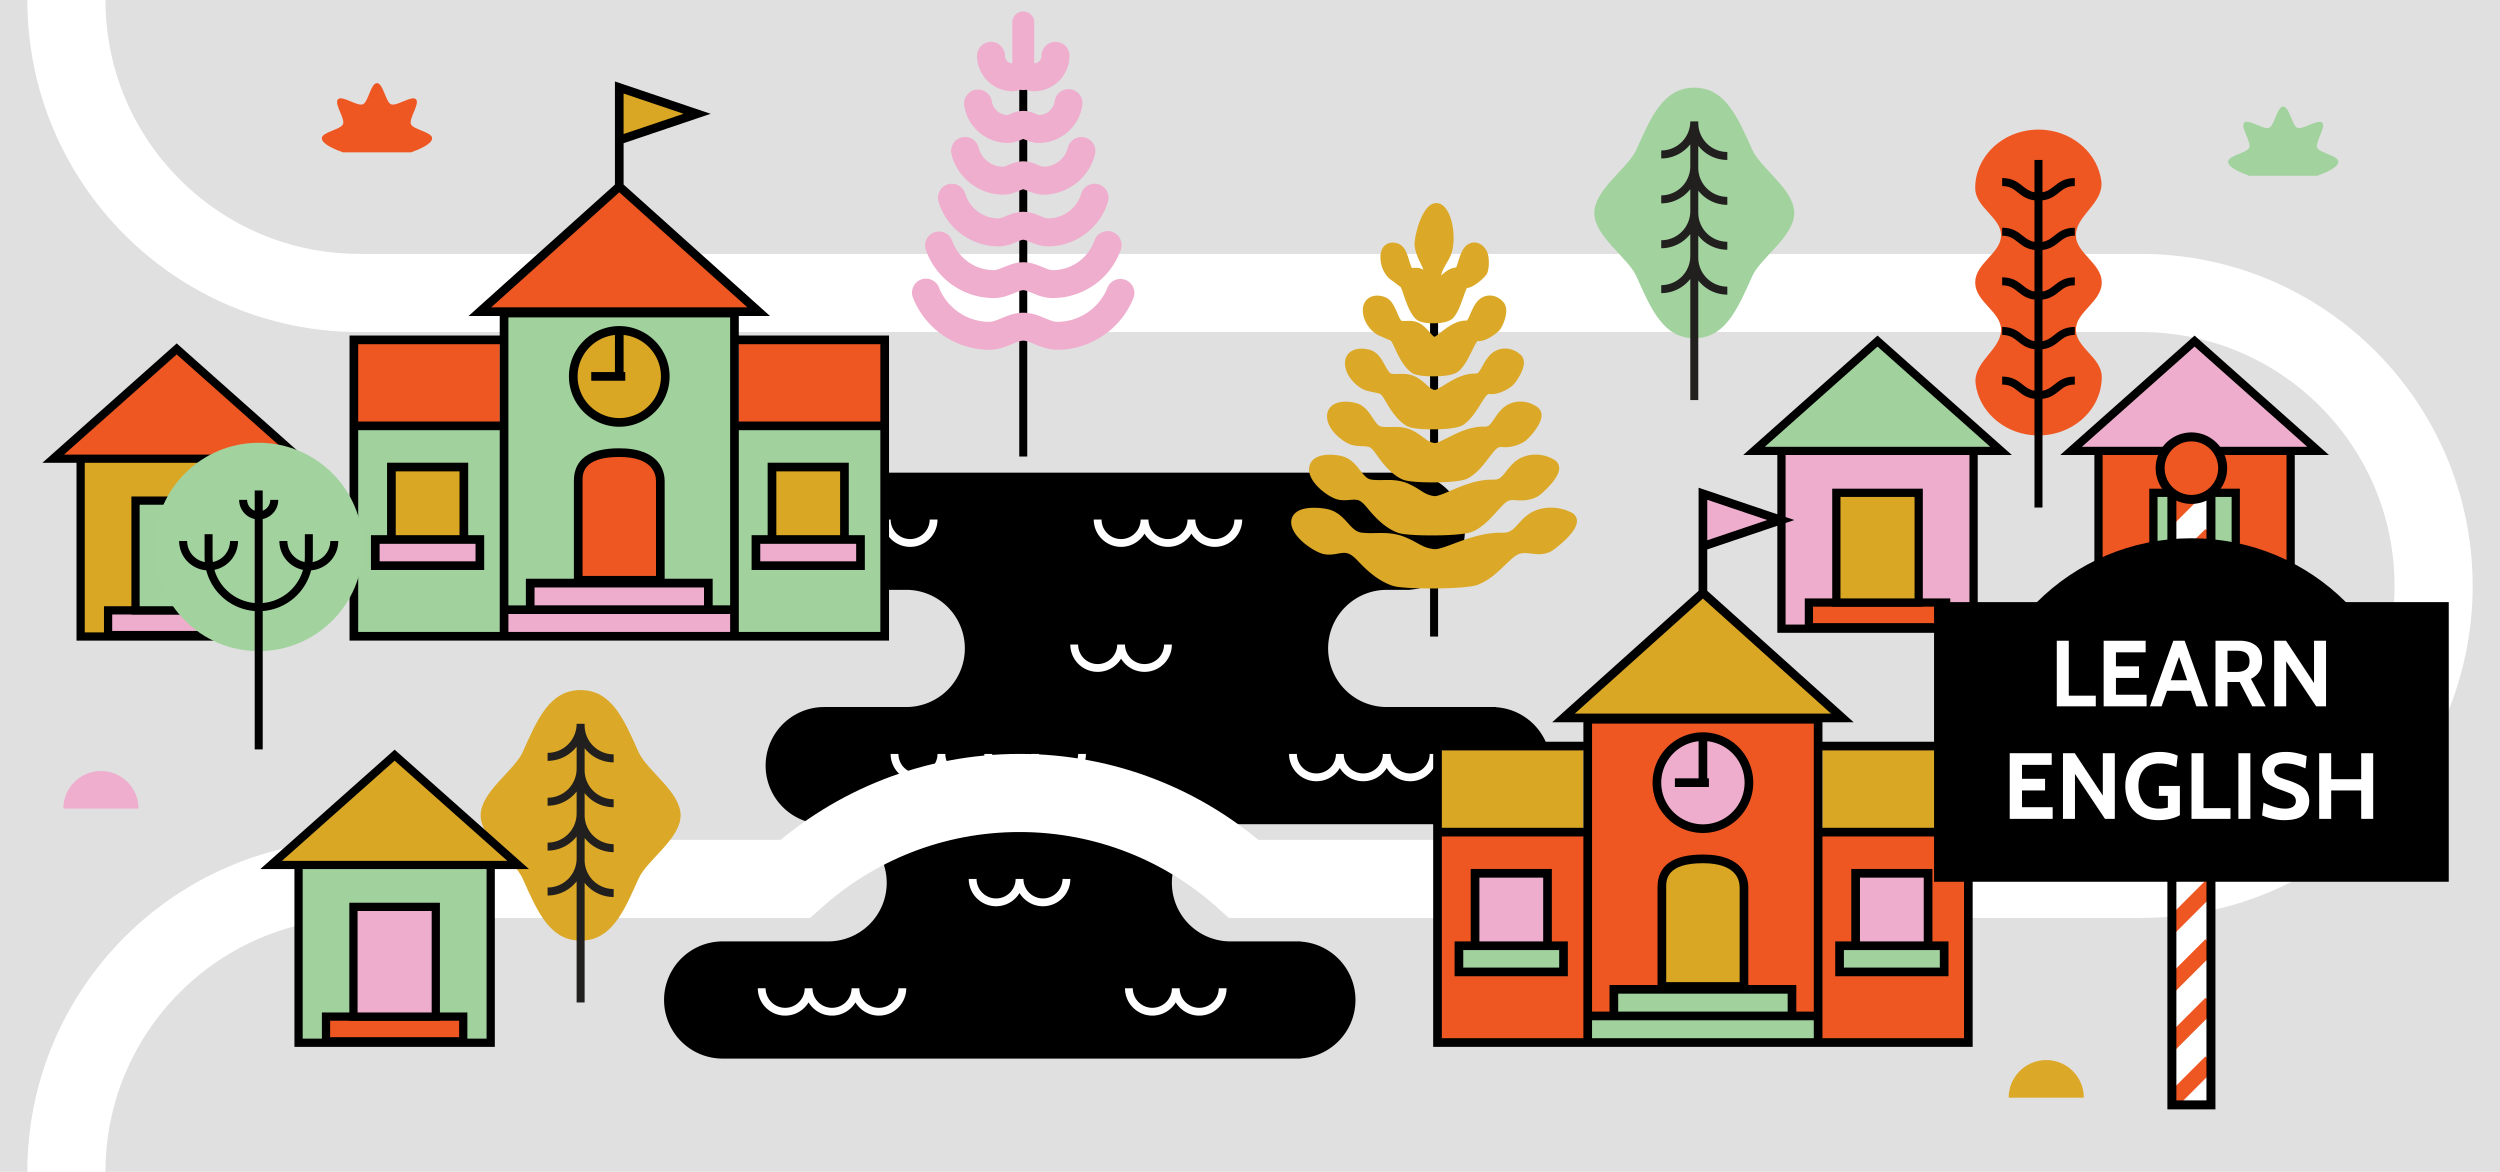 <svg xmlns="http://www.w3.org/2000/svg" width="320" height="150" viewBox="0 0 320 150">
    <g fill="none" fill-rule="evenodd">
        <path fill="#E0E0E0" d="M0 150h320V0H0z"/>
        <path fill="#000" d="M198.5 98c0-3.973-3.092-7.216-7-7.475V90.5h-86a7.5 7.5 0 0 0 0 15h86v-.025c3.908-.259 7-3.502 7-7.475M173.5 128c0-3.973-3.092-7.216-7-7.475v-.025h-74a7.5 7.5 0 0 0 0 15h74v-.025c3.908-.259 7-3.502 7-7.475M187.5 68c0-3.973-3.092-7.216-7-7.475V60.5h-94a7.5 7.5 0 0 0 0 15h94v-.025c3.908-.259 7-3.502 7-7.475M150 113a7.5 7.5 0 0 1 7.5-7.5H106a7.5 7.5 0 0 1 7.5 7.5 7.5 7.5 0 0 1-7.5 7.5h51.5a7.5 7.5 0 0 1-7.5-7.5M170 83a7.5 7.5 0 0 1 7.5-7.5H116a7.5 7.5 0 0 1 7.5 7.5 7.5 7.5 0 0 1-7.5 7.5h61.5A7.5 7.5 0 0 1 170 83"/>
        <path stroke="#FFF" d="M120.5 96.5a3 3 0 1 1-6 0M126.5 96.5a3 3 0 1 1-6 0M132.5 96.5a3 3 0 1 1-6 0M138.5 96.5a3 3 0 1 1-6 0M146.5 66.5a3 3 0 1 1-6 0M152.5 66.5a3 3 0 1 1-6 0M158.5 66.5a3 3 0 1 1-6 0M107.5 66.5a3 3 0 1 1-6 0M113.5 66.5a3 3 0 1 1-6 0M119.5 66.5a3 3 0 1 1-6 0M143.5 82.5a3 3 0 1 1-6 0M149.5 82.5a3 3 0 1 1-6 0M177.5 96.5a3 3 0 1 1-6 0M171.5 96.5a3 3 0 1 1-6 0M183.5 96.5a3 3 0 1 1-6 0M130.5 112.5a3 3 0 1 1-6 0M136.5 112.5a3 3 0 1 1-6 0M103.5 126.5a3 3 0 1 1-6 0M109.5 126.5a3 3 0 1 1-6 0M115.5 126.5a3 3 0 1 1-6 0M150.5 126.5a3 3 0 1 1-6 0M156.5 126.5a3 3 0 1 1-6 0"/>
        <path stroke="#FFF" stroke-width="10" d="M8.5 150c0-20.71 16.79-37.5 37.5-37.5h55.785c7.614-6.837 17.677-11 28.715-11 11.039 0 21.102 4.163 28.715 11H274c20.71 0 37.5-16.79 37.5-37.5S294.71 37.5 274 37.5H46C25.29 37.5 8.5 20.71 8.5 0"/>
        <path fill="#A2D39F" d="M229.667 27.26c0 3.008-4.325 5.725-5.381 8.098-1.933 4.343-3.513 7.937-7.418 7.937-3.905 0-5.484-3.594-7.417-7.937-1.056-2.373-5.382-5.09-5.382-8.098 0-3.008 4.326-5.725 5.382-8.097 1.933-4.343 3.512-7.938 7.417-7.938s5.485 3.595 7.418 7.938c1.056 2.372 5.38 5.089 5.38 8.097"/>
        <path fill="#221F1F" d="M217.38 18.659a4.724 4.724 0 0 0 3.717 1.818v-1.024a3.72 3.72 0 0 1-3.717-3.716v-.194h-1.024a3.721 3.721 0 0 1-3.717 3.717v1.024a4.725 4.725 0 0 0 3.717-1.816v2.82a3.721 3.721 0 0 1-3.717 3.718v1.024a4.728 4.728 0 0 0 3.717-1.816v2.82a3.72 3.72 0 0 1-3.717 3.717v1.025a4.728 4.728 0 0 0 3.717-1.816v2.82a3.72 3.72 0 0 1-3.717 3.717v1.025a4.728 4.728 0 0 0 3.717-1.816v15.502h1.024V35.897a4.725 4.725 0 0 0 3.717 1.819V36.69a3.72 3.72 0 0 1-3.717-3.717V30.15a4.725 4.725 0 0 0 3.717 1.819v-1.025a3.72 3.72 0 0 1-3.717-3.717v-2.824a4.724 4.724 0 0 0 3.717 1.819v-1.024a3.72 3.72 0 0 1-3.717-3.717v-2.823z"/>
        <path fill="#DBA827" d="M87.119 104.365c0 3.008-4.325 5.725-5.381 8.098-1.933 4.343-3.513 7.937-7.418 7.937-3.904 0-5.484-3.594-7.417-7.937-1.056-2.373-5.382-5.09-5.382-8.098 0-3.008 4.326-5.725 5.382-8.097 1.933-4.344 3.513-7.938 7.417-7.938 3.905 0 5.485 3.594 7.418 7.938 1.056 2.372 5.381 5.09 5.381 8.097"/>
        <path fill="#221F1F" d="M74.832 95.764a4.723 4.723 0 0 0 3.717 1.818v-1.024a3.72 3.72 0 0 1-3.717-3.717v-.194h-1.024a3.72 3.72 0 0 1-3.717 3.717v1.025a4.728 4.728 0 0 0 3.717-1.816v2.82a3.72 3.72 0 0 1-3.717 3.717v1.025a4.728 4.728 0 0 0 3.717-1.816v2.82a3.72 3.72 0 0 1-3.717 3.717v1.025a4.728 4.728 0 0 0 3.717-1.816v2.821a3.72 3.72 0 0 1-3.717 3.716v1.025a4.728 4.728 0 0 0 3.717-1.816v15.502h1.024v-15.31a4.726 4.726 0 0 0 3.717 1.817v-1.024a3.72 3.72 0 0 1-3.717-3.717v-2.823a4.726 4.726 0 0 0 3.717 1.82v-1.026a3.72 3.72 0 0 1-3.717-3.717v-2.823a4.723 4.723 0 0 0 3.717 1.818v-1.024a3.72 3.72 0 0 1-3.717-3.717v-2.823z"/>
        <path fill="#EF5722" d="M269.025 36.162c0-2.48-3.313-3.737-3.313-6.042 0-2.583 3.62-4.106 3.254-6.957-.438-3.413-3.424-6.149-7.119-6.526-4.886-.499-9.022 3.025-9.022 7.442 0 2.481 3.313 3.738 3.313 6.041 0 2.305-3.313 3.562-3.313 6.042s3.313 3.737 3.313 6.042c0 2.583-3.62 4.106-3.254 6.957.438 3.413 3.424 6.15 7.12 6.526 4.885.5 9.021-3.025 9.021-7.442 0-2.48-3.313-3.738-3.313-6.04 0-2.306 3.313-3.563 3.313-6.043"/>
        <path fill="#000" d="M263.569 24.634c.548-.438 1.02-.817 2.004-.817v-1.024c-1.341 0-2.033.553-2.644 1.042-.442.353-.84.664-1.491.773V20.47h-1.024v4.138c-.652-.109-1.05-.42-1.492-.773-.611-.489-1.302-1.042-2.644-1.042v1.024c.982 0 1.456.38 2.004.817.527.422 1.117.89 2.132 1.011v5.315c-.652-.109-1.05-.42-1.492-.773-.611-.489-1.302-1.042-2.644-1.042v1.024c.982 0 1.456.38 2.004.817.527.422 1.117.89 2.132 1.011v5.315c-.652-.109-1.05-.42-1.492-.773-.611-.488-1.302-1.042-2.644-1.042v1.024c.982 0 1.456.38 2.004.817.527.422 1.117.89 2.132 1.011v5.315c-.652-.108-1.05-.42-1.492-.773-.611-.488-1.302-1.042-2.644-1.042v1.024c.982 0 1.456.38 2.004.817.527.422 1.117.891 2.132 1.011v5.315c-.652-.108-1.05-.42-1.492-.773-.611-.488-1.302-1.042-2.644-1.042v1.024c.982 0 1.456.38 2.004.818.527.421 1.117.89 2.132 1.01v13.908h1.024V51.053c1.014-.12 1.604-.589 2.13-1.01.549-.439 1.022-.818 2.005-.818v-1.024c-1.341 0-2.033.554-2.644 1.042-.442.353-.84.664-1.491.773v-5.315c1.014-.12 1.604-.589 2.13-1.01.549-.439 1.022-.818 2.005-.818V41.85c-1.341 0-2.033.554-2.644 1.042-.442.353-.84.664-1.491.773V38.35c1.014-.12 1.604-.589 2.13-1.01.549-.439 1.022-.818 2.005-.818v-1.024c-1.341 0-2.033.554-2.644 1.042-.442.353-.84.664-1.491.773v-5.315c1.014-.12 1.604-.589 2.13-1.01.549-.439 1.022-.818 2.005-.818v-1.024c-1.341 0-2.033.553-2.644 1.042-.442.353-.84.664-1.491.773v-5.315c1.014-.12 1.604-.589 2.13-1.01"/>
        <path fill="#EF5722" d="M293.203 57.714v22.758H268.61V57.714"/>
        <path fill="#000" d="M293.73 81h-25.648V57.714h1.055v22.231h23.538V57.714h1.055z"/>
        <path fill="#DAA725" d="M272.123 80.288h17.566v-3.162h-17.566z"/>
        <path fill="#000" d="M272.65 79.76h16.512v-2.107H272.65v2.107zm-1.055 1.055h18.622v-4.217h-18.622v4.217z"/>
        <path fill="#A1D29D" d="M275.637 77.125h10.54V63.078h-10.54z"/>
        <path fill="#000" d="M276.164 76.598h9.485V63.606h-9.485v12.992zm-1.055 1.055h11.594V62.551h-11.594v15.102z"/>
        <path fill="#EEADCD" d="M265.096 57.714l15.81-14.053 15.81 14.053z"/>
        <path fill="#000" d="M266.483 57.187h28.847l-14.424-12.821-14.423 12.821zm31.62 1.055H263.71l17.195-15.286 17.197 15.286z"/>
        <path fill="#A1D29D" d="M62.81 110.714v22.758H38.215v-22.758"/>
        <path fill="#000" d="M63.337 134H37.689v-23.286h1.055v22.231h23.538v-22.231h1.055z"/>
        <path fill="#EF5722" d="M41.73 133.288h17.566v-3.162H41.73z"/>
        <path fill="#000" d="M42.257 132.76h16.512v-2.107H42.257v2.107zm-1.055 1.055h18.621v-4.217H41.202v4.217z"/>
        <path fill="#EEADCD" d="M45.243 130.125h10.54v-14.047h-10.54z"/>
        <path fill="#000" d="M45.77 129.598h9.485v-12.992H45.77v12.992zm-1.055 1.055H56.31v-15.102H44.715v15.102z"/>
        <path fill="#DAA725" d="M34.703 110.714l15.81-14.053 15.81 14.053z"/>
        <path fill="#000" d="M36.09 110.187h28.846L50.512 97.366 36.09 110.187zm31.62 1.055H33.316l17.195-15.286 17.197 15.286z"/>
        <path fill="#DAA725" d="M34.914 58.714v22.758H10.321V58.714"/>
        <path fill="#000" d="M35.442 82H9.794V58.714h1.055v22.231h23.538V58.714h1.055z"/>
        <path fill="#EEADCD" d="M13.835 81.288h17.566v-3.162H13.835z"/>
        <path fill="#000" d="M14.362 80.76h16.512v-2.107H14.362v2.107zm-1.055 1.055h18.622v-4.217H13.307v4.217z"/>
        <path fill="#A1D29D" d="M17.348 78.125h10.54V64.078h-10.54z"/>
        <path fill="#000" d="M17.875 77.598h9.485V64.606h-9.485v12.992zm-1.054 1.055h11.594V63.551H16.821v15.102z"/>
        <path fill="#EF5722" d="M6.808 58.714l15.81-14.053 15.81 14.053z"/>
        <path fill="#000" d="M8.194 58.187h28.847L22.618 45.366 8.194 58.187zm31.62 1.055H5.422l17.196-15.286 17.196 15.286z"/>
        <path fill="#EEADCD" d="M252.62 57.714v22.758h-24.594V57.714"/>
        <path fill="#000" d="M253.146 81h-25.648V57.714h1.055v22.231h23.538V57.714h1.055z"/>
        <path fill="#EF5722" d="M231.539 80.288h17.566v-3.162h-17.566z"/>
        <path fill="#000" d="M232.067 79.76h16.512v-2.107h-16.512v2.107zm-1.055 1.055h18.621v-4.217h-18.621v4.217z"/>
        <path fill="#DAA725" d="M235.053 77.125h10.54V63.078h-10.54z"/>
        <path fill="#000" d="M235.58 76.598h9.485V63.606h-9.485v12.992zm-1.055 1.055h11.595V62.551h-11.595v15.102z"/>
        <path fill="#A1D29D" d="M224.513 57.714l15.81-14.053 15.81 14.053z"/>
        <path fill="#000" d="M225.899 57.187h28.847l-14.423-12.821-14.424 12.821zm31.62 1.055h-34.392l17.196-15.286 17.196 15.286z"/>
        <path fill="#A1D29D" d="M94.013 54.61V40.068H64.52V54.61H45.294v26.835h67.946V54.61z"/>
        <path fill="#EF5722" d="M61.423 39.892H97.11L79.267 23.87z"/>
        <path fill="#EEADCD" d="M90.667 78.041v-3.404h-22.8v3.404H64.52v3.404h29.493v-3.404z"/>
        <path fill="#EF5722" d="M84.522 61.566c0-1.136-.587-3.63-5.255-3.63s-5.255 2.063-5.255 3.63v12.706h10.51V61.566z"/>
        <path fill="#DAA725" d="M85.155 48.18a5.889 5.889 0 1 1-11.778 0 5.889 5.889 0 0 1 11.778 0"/>
        <path fill="#000" d="M79.266 53.515a5.34 5.34 0 0 1-5.333-5.334 5.34 5.34 0 0 1 4.778-5.304v4.75h-3.03v1.109h4.352v-1.11h-.212v-4.75a5.34 5.34 0 0 1 4.78 5.305 5.34 5.34 0 0 1-5.335 5.334m0-11.777a6.45 6.45 0 0 0-6.443 6.443 6.45 6.45 0 0 0 6.443 6.443 6.45 6.45 0 0 0 6.443-6.443 6.45 6.45 0 0 0-6.443-6.443"/>
        <path fill="#DAA725" d="M50.099 69.057h9.275v-9.275h-9.275zM98.814 69.057h9.274v-9.275h-9.274z"/>
        <path fill="#EEADCD" d="M48.037 72.404h13.386v-3.347H48.037z"/>
        <path fill="#000" d="M60.868 71.85H48.591v-2.24H60.868v2.24zm-10.214-3.348h8.166v-8.166h-8.166v8.166zm9.275 0v-9.275H49.545v9.275h-2.063v4.457h14.495v-4.457h-2.048z"/>
        <path fill="#EEADCD" d="M96.758 72.404h13.386v-3.347H96.758z"/>
        <path fill="#000" d="M109.59 71.85H97.313v-2.24h12.277v2.24zm-10.221-3.348h8.166v-8.166h-8.166v8.166zm9.274 0v-9.275H98.259v9.275h-2.055v4.457h14.495v-4.457h-2.056z"/>
        <path fill="#DAA725" d="M79.266 11.2v6.727l9.962-3.363z"/>
        <path fill="#EF5722" d="M45.294 54.51h18.672V43.5H45.294zM94.568 54.51h18.672V43.5H94.568z"/>
        <path fill="#000" d="M112.685 80.89H94.568V55.066h18.117V80.89zm-66.836 0V55.066h18.117V80.89H45.849zm0-26.934h18.117v-9.901H45.849v9.9zm47.609 23.53h-2.236v-3.404h-6.145V61.566c0-.982-.42-4.185-5.81-4.185-3.855 0-5.81 1.408-5.81 4.185v12.516H67.31v3.405h-2.236V40.623h28.383v36.864zm-2.236 1.11h2.236v2.295H65.075v-2.295H91.22zm-16.656-4.88v-12.15c0-.92 0-3.076 4.7-3.076 4.243 0 4.7 2.15 4.7 3.076v12.15h-9.4zm-6.145 3.77h21.692v-2.294H68.42v2.295zM62.87 39.339l16.397-14.723 16.396 14.723H62.87zm31.698 14.618h18.117v-9.901H94.568v9.9zM79.82 11.974l7.674 2.59-7.674 2.59v-5.18zm14.747 30.972v-2.5h3.99L79.822 23.623v-5.296l11.14-3.762-12.25-4.136V23.622L59.976 40.447h3.99v2.499H44.74V82h69.055V42.946H94.568z"/>
        <path fill="#EF5722" d="M232.72 106.61V92.068h-29.493v14.542h-19.226v26.835h67.945V106.61z"/>
        <path fill="#DAA725" d="M200.13 91.892h35.688L217.974 75.87z"/>
        <path fill="#A1D29D" d="M229.374 130.041v-3.404h-22.8v3.404h-3.347v3.404h29.493v-3.404z"/>
        <path fill="#DAA725" d="M223.23 113.566c0-1.136-.588-3.63-5.256-3.63-4.669 0-5.256 2.063-5.256 3.63v12.706h10.511v-12.706z"/>
        <path fill="#EEADCD" d="M223.862 100.18a5.889 5.889 0 1 1-11.777.001 5.889 5.889 0 0 1 11.777 0"/>
        <path fill="#000" d="M217.974 105.515a5.34 5.34 0 0 1-5.334-5.334 5.34 5.34 0 0 1 4.779-5.304v4.75h-3.03v1.109h4.352v-1.11h-.212v-4.75a5.34 5.34 0 0 1 4.779 5.305 5.34 5.34 0 0 1-5.334 5.334m0-11.777a6.45 6.45 0 0 0-6.443 6.443 6.45 6.45 0 0 0 6.443 6.443 6.45 6.45 0 0 0 6.443-6.443 6.45 6.45 0 0 0-6.443-6.443"/>
        <path fill="#EEADCD" d="M188.807 121.057h9.275v-9.275h-9.275zM237.522 121.057h9.274v-9.275h-9.274z"/>
        <path fill="#A1D29D" d="M186.744 124.404h13.386v-3.347h-13.386z"/>
        <path fill="#000" d="M199.576 123.85h-12.278v-2.24h12.278v2.24zm-10.214-3.348h8.166v-8.166h-8.166v8.166zm9.275 0v-9.275h-10.385v9.275h-2.063v4.457h14.496v-4.457h-2.048z"/>
        <path fill="#A1D29D" d="M235.465 124.404h13.386v-3.347h-13.386z"/>
        <path fill="#000" d="M248.297 123.85H236.02v-2.24h12.277v2.24zm-10.22-3.348h8.164v-8.166h-8.165v8.166zm9.273 0v-9.275h-10.384v9.275h-2.055v4.457h14.495v-4.457h-2.056z"/>
        <path fill="#EEADCD" d="M217.974 63.2v6.727l9.962-3.363z"/>
        <path fill="#DAA725" d="M184.001 106.51h18.672V95.5h-18.672zM233.275 106.51h18.672V95.5h-18.672z"/>
        <path fill="#000" d="M251.392 132.89h-18.118v-25.825h18.118v25.826zm-66.836 0v-25.825h18.117v25.826h-18.117zm0-26.934h18.117v-9.901h-18.117v9.9zm47.61 23.53h-2.237v-3.404h-6.145v-12.516c0-.982-.419-4.185-5.81-4.185-3.855 0-5.81 1.408-5.81 4.185v12.516h-6.146v3.405h-2.236V92.623h28.383v36.864zm-2.237 1.11h2.236v2.295h-28.383v-2.295H229.93zm-16.656-4.88v-12.15c0-.92 0-3.076 4.701-3.076 4.242 0 4.7 2.15 4.7 3.076v12.15h-9.4zm-6.145 3.77h21.692v-2.294h-21.692v2.295zm-5.55-38.148l16.396-14.723 16.396 14.723h-32.793zm31.696 14.618h18.118v-9.901h-18.118v9.9zm-14.746-41.982l7.674 2.59-7.674 2.59v-5.18zm14.746 30.972v-2.5h3.992l-18.738-16.824v-5.296l11.141-3.762-12.25-4.136V75.622l-18.737 16.825h3.991v2.499h-19.227V134h69.055V94.946h-19.227z"/>
        <path fill="#DBA827" d="M266.727 140.5a4.807 4.807 0 1 0-9.614 0h9.614z"/>
        <path fill="#EFAECE" d="M17.727 103.5a4.807 4.807 0 1 0-9.614 0h9.614z"/>
        <path fill="#A2D39F" d="M296.603 22.5c.79-.286 2.71-1.003 2.71-1.801s-2.422-1.108-2.71-1.802c-.298-.719 1.184-2.648.642-3.19-.541-.542-2.472.94-3.191.642-.693-.288-1.003-2.71-1.801-2.71-.797 0-1.108 2.422-1.801 2.71-.72.298-2.65-1.184-3.191-.642-.542.542.94 2.471.642 3.19-.288.694-2.71 1.004-2.71 1.802s1.92 1.515 2.71 1.801h8.7z"/>
        <path fill="#EF5722" d="M52.603 19.5c.79-.286 2.71-1.003 2.71-1.801s-2.422-1.108-2.71-1.802c-.298-.719 1.184-2.648.642-3.19-.541-.542-2.472.94-3.191.642-.693-.288-1.003-2.71-1.801-2.71-.797 0-1.108 2.422-1.801 2.71-.72.298-2.65-1.184-3.191-.642-.542.542.94 2.471.642 3.19-.288.694-2.71 1.004-2.71 1.802s1.92 1.515 2.71 1.801h8.7z"/>
        <path fill="#000" d="M183.05 81.48h1.024V35.873h-1.024z"/>
        <path fill="#DBA827" d="M201.212 65.642c-.78-.427-1.738-.662-2.7-.662-1.072 0-2.083.297-2.844.836-.57.403-.98.855-1.34 1.254-.632.698-1.013 1.12-1.971 1.12l-.29-.004c-2.232 0-4.321.78-6 1.406-.968.361-1.882.702-2.38.702a.873.873 0 0 1-.073-.003c-.978-.095-1.505-.386-2.235-.789-.475-.262-1.013-.559-1.74-.83-1.05-.393-2.004-.447-2.88-.447-.215 0-.431.003-.647.007-.21.003-.418.007-.63.007a9.59 9.59 0 0 1-1.181-.06c-.71-.088-1.138-.526-1.778-1.235-.571-.632-1.218-1.348-2.247-1.68-.497-.163-1.333-.27-2.081-.27-2.573 0-2.9 1.252-2.92 1.791-.072 1.874 2.894 3.873 4.176 4.141.21.044.424.065.655.065.398 0 .765-.063 1.119-.124.297-.05.576-.099.827-.099.106 0 .2.008.288.026.59.115 1.058.568 1.565 1.103 1.06 1.12 2.517 2.481 4.372 3.087.966.316 4.027.34 4.943.34 1.119 0 4.859-.036 5.987-.494 1.447-.587 2.453-1.554 3.426-2.488.304-.29.609-.585.933-.87.566-.5.99-.678 1.62-.678.089 0 .18.003.277.011.203.014.393.037.576.06.302.034.614.071.938.071.569 0 1.067-.115 1.567-.362.205-.1 3.273-2.292 3.306-3.828a1.212 1.212 0 0 0-.638-1.104"/>
        <path fill="#DBA827" d="M171.222 63.937c.256.062.531.091.84.091.236 0 .474-.018.71-.037.192-.014.385-.032.576-.032.164 0 .297.013.417.04.464.105.872.562 1.285 1.063.928 1.129 2.206 2.504 3.849 3.121.846.318 3.335.352 4.365.352 1.261 0 4.298-.05 5.286-.51 1.281-.6 2.162-1.574 3.014-2.516.263-.29.529-.584.809-.868.526-.535.859-.636 1.288-.636.071 0 .145.004.224.01.317.026.566.038.8.038.85 0 1.543-.17 2.184-.533.308-.176 2.674-2.167 2.706-3.547.01-.456-.2-.855-.577-1.093a4.639 4.639 0 0 0-2.445-.689c-.977 0-1.895.31-2.585.871-.502.41-.86.864-1.175 1.266-.587.743-.875 1.072-1.59 1.072l-.25-.002c-1.983 0-3.819.787-5.292 1.42-.786.338-1.596.686-2.026.686h-.004c-.805-.09-1.25-.372-1.865-.764-.417-.265-.89-.565-1.534-.842-.946-.407-1.835-.462-2.582-.462-.189 0-.376.004-.567.008-.178.002-.36.006-.541.006-.4 0-.708-.018-.998-.059-.553-.078-.912-.502-1.45-1.19-.504-.64-1.073-1.367-2.005-1.715-.452-.168-1.207-.281-1.879-.281-2.404 0-2.637 1.375-2.65 1.796-.063 1.855 2.544 3.668 3.662 3.936"/>
        <path fill="#DBA827" d="M173.005 56.944c.46.13.912.148 1.312.165.323.013.63.026.886.094.337.09.683.552 1.008 1.016.795 1.137 1.891 2.523 3.32 3.156.728.323 2.692.372 3.798.372 1.351 0 3.745-.07 4.594-.538 1.112-.612 1.866-1.594 2.595-2.542.223-.29.447-.583.685-.868.451-.539.698-.583.953-.583.053 0 .108.003.165.01.114.01.231.016.351.016.862 0 1.815-.294 2.55-.787.346-.232 2.07-2.004 2.098-3.24.011-.449-.17-.834-.509-1.086a3.712 3.712 0 0 0-2.2-.727 3.34 3.34 0 0 0-2.33.918c-.43.414-.736.87-1.005 1.273-.514.77-.72 1.018-1.207 1.018l-.213-.003c-1.739 0-3.322.801-4.595 1.444-.584.296-1.312.664-1.59.664-.628-.082-.972-.338-1.49-.727-.36-.268-.767-.573-1.326-.857-.844-.427-1.632-.485-2.292-.485-.162 0-.324.004-.487.007-.15.003-.302.007-.455.007-.325 0-.575-.017-.807-.055-.389-.064-.686-.474-1.129-1.139-.433-.65-.925-1.388-1.753-1.752-.409-.179-1.087-.3-1.687-.3-1.719 0-2.357.93-2.382 1.801-.053 1.86 2.18 3.456 3.142 3.728"/>
        <path fill="#DBA827" d="M174.763 49.946c.357.123.717.196 1.065.267.285.058.554.113.789.19.233.074.591.697.744.963.658 1.145 1.569 2.542 2.774 3.191.616.332 2.105.401 3.246.401s3.167-.075 3.916-.576c.937-.627 1.56-1.614 2.163-2.569.183-.289.367-.582.563-.867.356-.518.507-.518.616-.518.033 0 .067.002.102.006.074.01.151.014.231.014.846 0 1.949-.539 2.602-1.07.348-.285 1.457-1.806 1.484-2.895.015-.563-.229-.903-.436-1.09a2.941 2.941 0 0 0-1.965-.779c-.8 0-1.539.348-2.08.98-.357.415-.607.872-.829 1.274-.405.74-.563.954-.85.954l-.15-.002c-1.505 0-2.839.82-3.91 1.48-.405.25-.955.587-1.166.625-.406-.073-.64-.273-1.078-.67-.3-.274-.641-.583-1.114-.876-.744-.458-1.437-.52-2.018-.52-.136 0-.271.003-.407.007-.122.003-.244.007-.367.007a2.94 2.94 0 0 1-.609-.05c-.252-.05-.565-.622-.816-1.08-.36-.658-.769-1.403-1.486-1.787-.375-.2-.967-.329-1.509-.329-1.258 0-2.087.71-2.112 1.805-.041 1.73 1.649 3.185 2.607 3.514"/>
        <path fill="#DBA827" d="M176.495 42.937l.273.12c.406.178.86.378 1.213.521.161.111.436.723.527.924.55 1.22 1.242 2.555 2.207 3.218.434.299 1.346.45 2.712.45 1.145 0 2.638-.11 3.255-.638.75-.64 1.24-1.628 1.712-2.585.144-.29.29-.585.442-.869.192-.355.296-.437.31-.437v.002c.063.008.131.014.202.014.877 0 2.136-.914 2.584-1.381.322-.336 1.436-2.525.505-3.597-.478-.55-1.095-.854-1.739-.854-.724 0-1.375.377-1.834 1.06-.279.416-.474.87-.647 1.27-.129.301-.347.806-.45.88a2.95 2.95 0 0 0-.133-.003c-1.287 0-2.418.888-3.244 1.536-.248.195-.575.452-.754.549-.18-.075-.336-.24-.626-.576-.239-.277-.51-.591-.893-.893-.65-.513-1.283-.578-1.762-.578-.11 0-.22.004-.33.008a6.269 6.269 0 0 1-.276.006c-.166 0-.288-.013-.36-.026-.158-.102-.407-.682-.556-1.03-.297-.691-.605-1.407-1.197-1.811-.337-.23-.867-.378-1.35-.378-1.084 0-1.825.727-1.844 1.809-.03 1.616 1.207 2.917 2.053 3.288"/>
        <path fill="#DBA827" d="M178.162 35.9c.111.067.293.212.455.34.215.172.438.35.651.478.121.172.301.721.361.908.562 1.72 1.043 2.682 1.61 3.22.373.354 1.115.535 2.205.535.905 0 2.094-.128 2.61-.736.546-.645.882-1.584 1.24-2.578.104-.293.21-.587.321-.874.061-.156.11-.259.145-.327.872-.039 2.215-1.303 2.51-1.726.355-.51.472-2.324-.042-3.142-.39-.62-.929-.962-1.52-.962-.307 0-1.075.114-1.587 1.165-.198.407-.337.854-.46 1.25-.079.251-.189.605-.28.794-.748.043-1.385.52-1.913 1.03.197-1.028.953-1.806 1.29-2.77.783-2.244.021-6.509-1.913-6.509-1.899 0-2.878 4.575-2.778 5.423.148 1.246.74 2.156 1.15 3.112a1.968 1.968 0 0 0-.998-.25c-.086 0-.173.004-.26.008-.059.003-.119.007-.179.007a.99.99 0 0 1-.059-.002c-.115-.202-.26-.673-.353-.97-.223-.716-.434-1.394-.878-1.812-.299-.28-.777-.463-1.219-.463-.715 0-1.556.476-1.574 1.814-.019 1.466.746 2.602 1.465 3.037"/>
        <path fill="#000" d="M131.488 58.437h-1.024l.002-50.701h1.023z"/>
        <path fill="#EFAECE" d="M132.948 18.299c-.721 0-1.29-.235-1.705-.407-.084-.035-.191-.08-.266-.106a5.861 5.861 0 0 0-.266.106c-.415.172-.984.407-1.704.407-2.817 0-5.223-2.09-5.597-4.862a1.789 1.789 0 0 1 3.544-.48c.135 1 1.005 1.755 2.03 1.766.07-.016.236-.085.358-.135.4-.166.95-.393 1.635-.393s1.234.227 1.635.393c.122.05.287.119.358.135 1.025-.011 1.895-.766 2.03-1.765a1.788 1.788 0 1 1 3.544.479c-.374 2.772-2.78 4.862-5.596 4.862"/>
        <path fill="#EFAECE" d="M133.542 24.917c-.83 0-1.514-.283-2.012-.489-.185-.076-.464-.192-.559-.199-.084.007-.364.123-.548.199-.499.206-1.18.489-2.012.489-3.154 0-5.947-2.215-6.64-5.267a1.789 1.789 0 0 1 3.486-.794c.327 1.44 1.654 2.485 3.154 2.485.12 0 .41-.12.644-.217.507-.21 1.137-.471 1.922-.471.784 0 1.415.261 1.921.471.234.097.524.217.644.217 1.5 0 2.826-1.045 3.154-2.485a1.79 1.79 0 0 1 3.487.794c-.695 3.052-3.488 5.267-6.64 5.267"/>
        <path fill="#EFAECE" d="M134.137 31.535c-.94 0-1.706-.316-2.32-.57-.313-.13-.668-.278-.84-.278-.173 0-.528.147-.84.277-.615.255-1.38.571-2.322.571-3.53 0-6.69-2.353-7.684-5.72a1.788 1.788 0 0 1 3.43-1.012c.548 1.858 2.298 3.156 4.254 3.156.232 0 .582-.145.953-.299.59-.245 1.326-.549 2.208-.549.885 0 1.62.304 2.21.55.37.153.721.298.951.298 1.958 0 3.708-1.298 4.256-3.156a1.788 1.788 0 1 1 3.43 1.012c-.995 3.367-4.155 5.72-7.686 5.72"/>
        <path fill="#EFAECE" d="M134.733 38.153c-1.052 0-1.926-.362-2.628-.653-.44-.182-.856-.355-1.128-.355-.272 0-.687.173-1.128.355-.702.291-1.576.653-2.628.653a9.243 9.243 0 0 1-8.733-6.204 1.789 1.789 0 0 1 3.379-1.17 5.665 5.665 0 0 0 5.354 3.798c.34 0 .766-.177 1.26-.38.674-.28 1.513-.628 2.496-.628.983 0 1.822.348 2.496.627.493.204.919.381 1.26.381a5.665 5.665 0 0 0 5.354-3.799 1.787 1.787 0 1 1 3.378 1.171 9.241 9.241 0 0 1-8.732 6.204"/>
        <path fill="#EFAECE" d="M135.327 44.771c-1.161 0-2.145-.407-2.935-.735-.537-.222-1.043-.432-1.416-.432-.37 0-.877.21-1.415.432-.79.328-1.774.735-2.936.735-4.299 0-8.23-2.695-9.782-6.706a1.788 1.788 0 0 1 3.334-1.291 6.958 6.958 0 0 0 6.448 4.421c.451 0 .97-.215 1.569-.463.797-.33 1.7-.704 2.782-.704 1.083 0 1.987.374 2.784.704.6.248 1.117.463 1.567.463a6.96 6.96 0 0 0 6.45-4.421 1.79 1.79 0 0 1 3.335 1.291c-1.553 4.011-5.484 6.706-9.785 6.706M135.104 5.354c-.988 0-1.788.8-1.788 1.787 0 .5-.383.912-.871.96a1.991 1.991 0 0 0-.062-.026V2.907a1.407 1.407 0 1 0-2.813 0v5.168l-.061.026a.965.965 0 0 1-.871-.96 1.788 1.788 0 1 0-3.576 0 4.545 4.545 0 0 0 4.539 4.54c.417 0 .765-.092 1.046-.191.107.025.216.043.33.043.114 0 .223-.018.329-.043a3.1 3.1 0 0 0 1.047.191 4.545 4.545 0 0 0 4.539-4.54c0-.987-.801-1.787-1.788-1.787"/>
        <path fill="#A2D39F" d="M46.45 70.01c0 7.366-5.97 13.336-13.336 13.336-7.364 0-13.334-5.97-13.334-13.335 0-7.365 5.97-13.335 13.334-13.335 7.366 0 13.336 5.97 13.336 13.335"/>
        <path fill="#000" d="M43.3 69.249h-1.024c0 1.349-.98 2.468-2.265 2.696a6.99 6.99 0 0 0 .032-.634v-2.93h-1.024v2.93a5.9 5.9 0 0 1-.034.626 2.747 2.747 0 0 1-2.2-2.688h-1.023a3.775 3.775 0 0 0 3.022 3.694 5.908 5.908 0 0 1-5.157 4.246V66.436a2.505 2.505 0 0 0 1.99-2.45h-1.024c0 .636-.404 1.173-.966 1.383V62.78h-1.024v2.587a1.476 1.476 0 0 1-.967-1.381h-1.024c0 1.205.855 2.211 1.99 2.449v10.752a5.909 5.909 0 0 1-5.157-4.246 3.775 3.775 0 0 0 3.022-3.693h-1.024a2.747 2.747 0 0 1-2.198 2.689 5.899 5.899 0 0 1-.035-.627v-2.93h-1.024v2.93c0 .213.013.424.032.633a2.745 2.745 0 0 1-2.265-2.695h-1.024a3.771 3.771 0 0 0 3.475 3.754 6.933 6.933 0 0 0 6.199 5.21v17.71h1.024v-17.71a6.933 6.933 0 0 0 6.198-5.21 3.771 3.771 0 0 0 3.475-3.754"/>
        <path fill="#FFF" d="M278 141.425h5v-81h-5z"/>
        <path fill="#EF5722" d="M283 135.925l-.707-.707L278 139.51v1.914h.914l4.086-4.086zM283 129.839v-1.414l-.707-.707L278 132.01v2.414l.207.207zM283 122.339v-1.414l-.707-.707L278 124.51v2.414l.207.207zM283 114.839v-1.414l-.707-.707L278 117.01v2.414l.207.207zM283 107.339v-1.414l-.707-.707L278 109.51v2.414l.207.207zM283 99.839v-1.414l-.707-.707L278 102.01v2.414l.207.207zM283 92.339v-1.414l-.707-.707L278 94.51v2.414l.207.207zM283 84.839v-1.414l-.707-.707L278 87.01v2.414l.207.207zM283 77.339v-1.414l-.707-.707L278 79.51v2.414l.207.207zM283 69.839v-1.414l-.707-.707L278 72.01v2.414l.207.207zM283 62.339v-1.414l-.5-.5h-.414L278 64.51v2.414l.207.207z"/>
        <path fill="#000" d="M278.576 140.85h3.85V61h-3.85v79.85zm-1.15 1.15h6.15V59.85h-6.15V142z"/>
        <path fill="#EF5722" d="M284.5 59.925a4 4 0 1 1-8 0 4 4 0 0 1 8 0"/>
        <path stroke="#000" stroke-width="1.151" d="M284.5 59.925a4 4 0 1 1-8 0 4 4 0 0 1 8 0z"/>
        <path fill="#000" d="M308.5 96.898c0-15.464-12.536-28-28-28s-28 12.536-28 28h56z"/>
        <path fill="#000" d="M248 112.425h65V77.511h-65z"/>
        <path stroke="#000" stroke-width=".88" d="M248 112.425h65V77.511h-65z"/>
        <path fill="#FFF" d="M263.268 82.013h1.536v7.032h3.456v1.368h-4.992v-8.4zm6 0h5.376V83.5h-3.804v1.788h2.952v1.488h-2.952v2.148h3.924v1.488h-5.496v-8.4zm11.172 6.408h-3.06l-.696 1.992h-1.488l2.988-8.4h1.452l2.988 8.4h-1.488l-.696-1.992zm-.48-1.344l-1.044-3-1.056 3h2.1zm3.624-5.064h3.072c.896 0 1.602.214 2.118.642.516.428.774 1.062.774 1.902 0 .584-.124 1.062-.372 1.434-.248.372-.6.67-1.056.894l1.896 3.528H288.3l-1.62-3.12h-1.56v3.12h-1.536v-8.4zm2.664 3.996c1.128 0 1.692-.456 1.692-1.368 0-.44-.128-.774-.384-1.002-.256-.228-.672-.342-1.248-.342h-1.188v2.712h1.128zm4.848-3.996h1.512l3.588 5.424v-5.424h1.536v8.4h-1.26l-3.84-5.76v5.76h-1.536v-8.4zM257.244 96.413h5.376V97.9h-3.804v1.788h2.952v1.488h-2.952v2.148h3.924v1.488h-5.496v-8.4zm6.816 0h1.512l3.588 5.424v-5.424h1.536v8.4h-1.26l-3.84-5.76v5.76h-1.536v-8.4zm9.942 8.028a3.59 3.59 0 0 1-1.458-1.53c-.336-.66-.504-1.43-.504-2.31 0-.864.186-1.626.558-2.286.372-.66.89-1.17 1.554-1.53.664-.36 1.424-.54 2.28-.54.432 0 .852.044 1.26.132.408.088.76.208 1.056.36l-.168 1.464a5.09 5.09 0 0 0-2.148-.48c-.896 0-1.572.262-2.028.786-.456.524-.684 1.214-.684 2.07 0 .888.224 1.598.672 2.13.448.532 1.096.798 1.944.798.344 0 .728-.044 1.152-.132v-1.5h-1.152V100.6h2.688v3.744c-.312.184-.71.336-1.194.456s-1.002.18-1.554.18c-.88 0-1.638-.18-2.274-.54zm6.51-8.028h1.536v7.032h3.456v1.368h-4.992v-8.4zm6 0h1.536v8.4h-1.536v-8.4zm4.302 8.376c-.54-.128-.962-.268-1.266-.42l.18-1.632c1.056.512 1.984.768 2.784.768.424 0 .756-.082.996-.246.24-.164.36-.406.36-.726a.888.888 0 0 0-.198-.594 1.532 1.532 0 0 0-.57-.396 19.79 19.79 0 0 0-1.188-.45 7.192 7.192 0 0 1-1.272-.558 2.3 2.3 0 0 1-.798-.756c-.196-.308-.294-.686-.294-1.134 0-.72.264-1.3.792-1.74.528-.44 1.284-.66 2.268-.66.464 0 .926.052 1.386.156.46.104.882.232 1.266.384l-.156 1.572a9.465 9.465 0 0 0-1.362-.486 4.834 4.834 0 0 0-1.23-.162c-.456 0-.804.076-1.044.228a.735.735 0 0 0-.36.66.8.8 0 0 0 .192.552c.128.144.302.264.522.36.22.096.546.212.978.348.968.304 1.674.654 2.118 1.05.444.396.666.938.666 1.626 0 .656-.228 1.228-.684 1.716-.456.488-1.312.732-2.568.732a6.6 6.6 0 0 1-1.518-.192zm6.042-8.376h1.536v3.324h3.84v-3.324h1.536v8.4h-1.536v-3.636h-3.84v3.636h-1.536v-8.4z"/>
    </g>
</svg>

